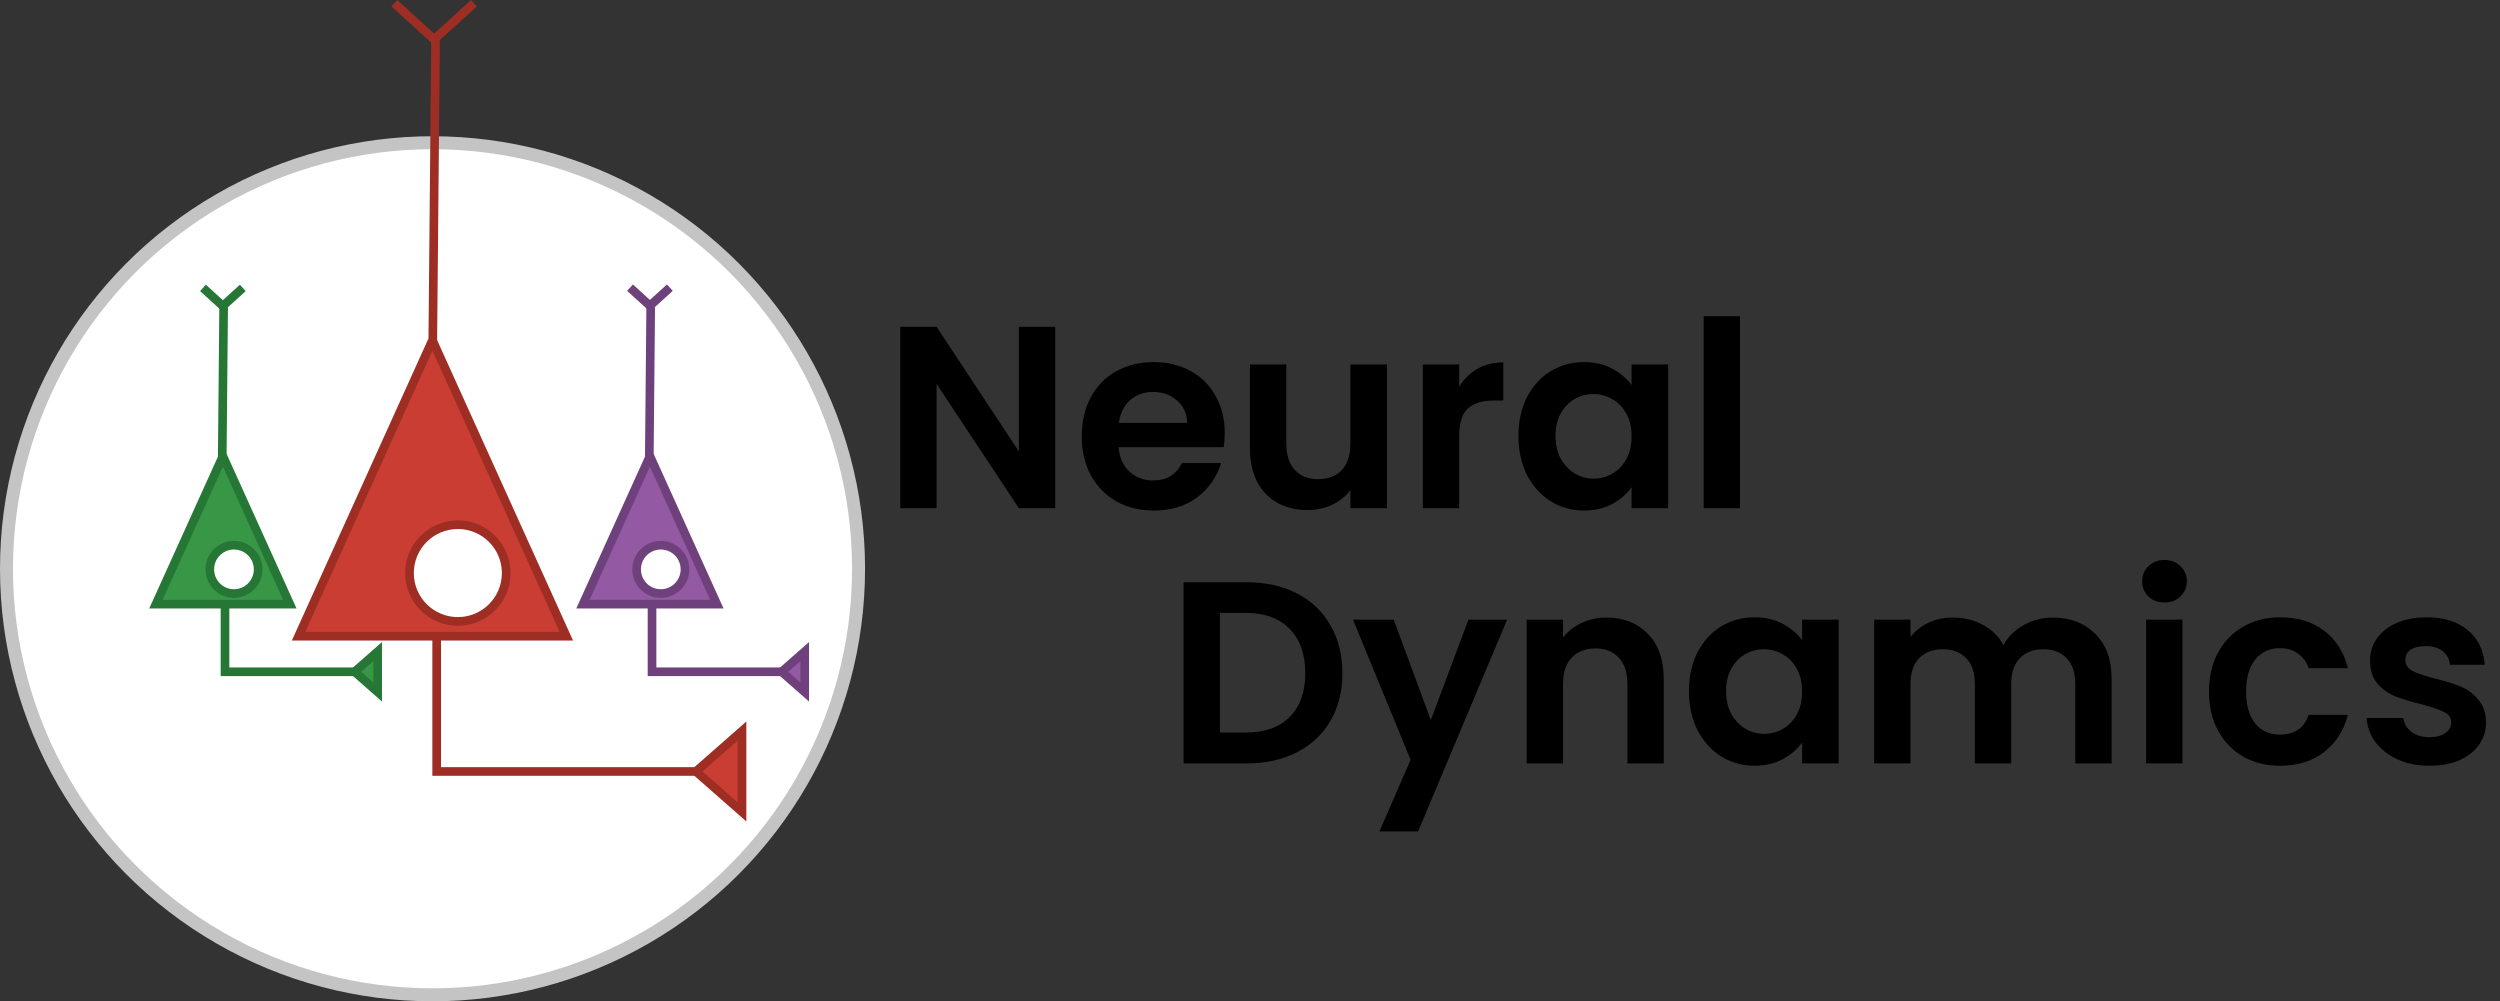 <svg width="1156" height="463" viewBox="0 0 1156 463" fill="none" xmlns="http://www.w3.org/2000/svg">
<rect x="0" y="0" width="1156" height="463" fill="#333333" stroke="none"/>
<circle cx="200" cy="263" r="197" fill="white" stroke="#C4C4C4" stroke-width="6"/>
<path d="M487.92 235H471.12L433.08 177.52V235H416.28V151.12H433.08L471.12 208.72V151.12H487.92V235ZM566.322 200.32C566.322 202.72 566.162 204.88 565.842 206.8H517.242C517.642 211.6 519.322 215.36 522.282 218.08C525.242 220.8 528.882 222.16 533.202 222.16C539.442 222.16 543.882 219.48 546.522 214.12H564.642C562.722 220.52 559.042 225.8 553.602 229.96C548.162 234.04 541.482 236.08 533.562 236.08C527.162 236.08 521.402 234.68 516.282 231.88C511.242 229 507.282 224.96 504.402 219.76C501.602 214.56 500.202 208.56 500.202 201.76C500.202 194.88 501.602 188.84 504.402 183.64C507.202 178.44 511.122 174.44 516.162 171.64C521.202 168.84 527.002 167.44 533.562 167.44C539.882 167.44 545.522 168.8 550.482 171.52C555.522 174.24 559.402 178.12 562.122 183.16C564.922 188.12 566.322 193.84 566.322 200.32ZM548.922 195.52C548.842 191.2 547.282 187.76 544.242 185.2C541.202 182.56 537.482 181.24 533.082 181.24C528.922 181.24 525.402 182.52 522.522 185.08C519.722 187.56 518.002 191.04 517.362 195.52H548.922ZM641.345 168.52V235H624.425V226.6C622.265 229.48 619.425 231.76 615.905 233.44C612.465 235.04 608.705 235.84 604.625 235.84C599.425 235.84 594.825 234.76 590.825 232.6C586.825 230.36 583.665 227.12 581.345 222.88C579.105 218.56 577.985 213.44 577.985 207.52V168.52H594.785V205.12C594.785 210.4 596.105 214.48 598.745 217.36C601.385 220.16 604.985 221.56 609.545 221.56C614.185 221.56 617.825 220.16 620.465 217.36C623.105 214.48 624.425 210.4 624.425 205.12V168.52H641.345ZM674.721 178.84C676.881 175.32 679.681 172.56 683.121 170.56C686.641 168.56 690.641 167.56 695.121 167.56V185.2H690.681C685.401 185.2 681.401 186.44 678.681 188.92C676.041 191.4 674.721 195.72 674.721 201.88V235H657.921V168.52H674.721V178.84ZM702.116 201.52C702.116 194.8 703.436 188.84 706.076 183.64C708.796 178.44 712.436 174.44 716.996 171.64C721.636 168.84 726.796 167.44 732.476 167.44C737.436 167.44 741.756 168.44 745.436 170.44C749.196 172.44 752.196 174.96 754.436 178V168.52H771.356V235H754.436V225.28C752.276 228.4 749.276 231 745.436 233.08C741.676 235.08 737.316 236.08 732.356 236.08C726.756 236.08 721.636 234.64 716.996 231.76C712.436 228.88 708.796 224.84 706.076 219.64C703.436 214.36 702.116 208.32 702.116 201.52ZM754.436 201.76C754.436 197.68 753.636 194.2 752.036 191.32C750.436 188.36 748.276 186.12 745.556 184.6C742.836 183 739.916 182.2 736.796 182.2C733.676 182.2 730.796 182.96 728.156 184.48C725.516 186 723.356 188.24 721.676 191.2C720.076 194.08 719.276 197.52 719.276 201.52C719.276 205.52 720.076 209.04 721.676 212.08C723.356 215.04 725.516 217.32 728.156 218.92C730.876 220.52 733.756 221.32 736.796 221.32C739.916 221.32 742.836 220.56 745.556 219.04C748.276 217.44 750.436 215.2 752.036 212.32C753.636 209.36 754.436 205.84 754.436 201.76ZM804.564 146.2V235H787.764V146.2H804.564Z" fill="black"/>
<g clip-path="url(#clip0)">
<path d="M200.11 158.8L201.4 18.24" stroke="#9E2D23" stroke-width="4" stroke-miterlimit="10"/>
<path d="M219.17 1.48L200.75 18.24L182.34 1.48" stroke="#9E2D23" stroke-width="4" stroke-miterlimit="10"/>
<path d="M321.83 356.73H201.92V294.19" stroke="#9E2D23" stroke-width="4" stroke-miterlimit="10"/>
<path d="M321.83 356.73L343.11 338.03V375.43L321.83 356.73Z" fill="#CA3D32" stroke="#9E2D23" stroke-width="4" stroke-miterlimit="10"/>
<path d="M261.88 294.19L200.62 158.8H199.29L138.04 294.19H261.88Z" fill="#CA3D32" stroke="#9E2D23" stroke-width="4" stroke-miterlimit="10"/>
<path d="M300.23 212.32L300.88 142.04" stroke="#6F417C" stroke-width="4" stroke-miterlimit="10"/>
<path d="M309.73 133.01L300.53 141.39L291.32 133.01" stroke="#6F417C" stroke-width="4" stroke-miterlimit="10"/>
<path d="M361.46 310.63H301.5V279.36" stroke="#6F417C" stroke-width="4" stroke-miterlimit="10"/>
<path d="M361.46 310.63L372.1 301.29V319.98L361.46 310.63Z" fill="#9359A3" stroke="#6F417C" stroke-width="4" stroke-miterlimit="10"/>
<path d="M331.48 279.36L300.86 211.67H300.19L269.57 279.36H331.48Z" fill="#9359A3" stroke="#6F417C" stroke-width="4" stroke-miterlimit="10"/>
<path d="M102.76 212.32L103.41 142.04" stroke="#267735" stroke-width="4" stroke-miterlimit="10"/>
<path d="M164 310.63H104.04V279.36" stroke="#267735" stroke-width="4" stroke-miterlimit="10"/>
<path d="M164 310.63L174.63 301.29V319.98L164 310.63Z" fill="#389746" stroke="#267735" stroke-width="4" stroke-miterlimit="10"/>
<path d="M134.02 279.36L103.39 211.67H102.73L72.1 279.36H134.02Z" fill="#389746" stroke="#267735" stroke-width="4" stroke-miterlimit="10"/>
<path d="M93.85 133.12L103.06 141.5L112.27 133.12" stroke="#267735" stroke-width="4" stroke-miterlimit="10"/>
<path d="M211.71 287.34C224.059 287.34 234.07 277.329 234.07 264.98C234.07 252.631 224.059 242.62 211.71 242.62C199.361 242.62 189.35 252.631 189.35 264.98C189.35 277.329 199.361 287.34 211.71 287.34Z" fill="white" stroke="#9E2D23" stroke-width="4" stroke-miterlimit="10"/>
<path d="M108.19 274.46C114.365 274.46 119.37 269.455 119.37 263.28C119.37 257.105 114.365 252.1 108.19 252.1C102.015 252.1 97.01 257.105 97.01 263.28C97.01 269.455 102.015 274.46 108.19 274.46Z" fill="white" stroke="#267735" stroke-width="4" stroke-miterlimit="10"/>
<path d="M305.55 274.46C311.725 274.46 316.73 269.455 316.73 263.28C316.73 257.105 311.725 252.1 305.55 252.1C299.375 252.1 294.37 257.105 294.37 263.28C294.37 269.455 299.375 274.46 305.55 274.46Z" fill="white" stroke="#6F417C" stroke-width="4" stroke-miterlimit="10"/>
</g>
<path d="M576.56 269.24C585.36 269.24 593.08 270.96 599.72 274.4C606.44 277.84 611.6 282.76 615.2 289.16C618.88 295.48 620.72 302.84 620.72 311.24C620.72 319.64 618.88 327 615.2 333.32C611.6 339.56 606.44 344.4 599.72 347.84C593.08 351.28 585.36 353 576.56 353H547.28V269.24H576.56ZM575.96 338.72C584.76 338.72 591.56 336.32 596.36 331.52C601.16 326.72 603.56 319.96 603.56 311.24C603.56 302.52 601.16 295.72 596.36 290.84C591.56 285.88 584.76 283.4 575.96 283.4H564.08V338.72H575.96ZM696.896 286.52L655.736 384.44H637.856L652.256 351.32L625.616 286.52H644.456L661.616 332.96L679.016 286.52H696.896ZM742.792 285.56C750.712 285.56 757.112 288.08 761.992 293.12C766.872 298.08 769.312 305.04 769.312 314V353H752.512V316.28C752.512 311 751.192 306.96 748.552 304.16C745.912 301.28 742.312 299.84 737.752 299.84C733.112 299.84 729.432 301.28 726.712 304.16C724.072 306.96 722.752 311 722.752 316.28V353H705.952V286.52H722.752V294.8C724.992 291.92 727.832 289.68 731.272 288.08C734.792 286.4 738.632 285.56 742.792 285.56ZM780.968 319.52C780.968 312.8 782.288 306.84 784.928 301.64C787.648 296.44 791.288 292.44 795.848 289.64C800.488 286.84 805.648 285.44 811.328 285.44C816.288 285.44 820.608 286.44 824.288 288.44C828.048 290.44 831.048 292.96 833.288 296V286.52H850.208V353H833.288V343.28C831.128 346.4 828.128 349 824.288 351.08C820.528 353.08 816.168 354.08 811.208 354.08C805.608 354.08 800.488 352.64 795.848 349.76C791.288 346.88 787.648 342.84 784.928 337.64C782.288 332.36 780.968 326.32 780.968 319.52ZM833.288 319.76C833.288 315.68 832.488 312.2 830.888 309.32C829.288 306.36 827.128 304.12 824.408 302.6C821.688 301 818.768 300.2 815.648 300.2C812.528 300.2 809.648 300.96 807.008 302.48C804.368 304 802.208 306.24 800.528 309.2C798.928 312.08 798.128 315.52 798.128 319.52C798.128 323.52 798.928 327.04 800.528 330.08C802.208 333.04 804.368 335.32 807.008 336.92C809.728 338.52 812.608 339.32 815.648 339.32C818.768 339.32 821.688 338.56 824.408 337.04C827.128 335.44 829.288 333.2 830.888 330.32C832.488 327.36 833.288 323.84 833.288 319.76ZM949.176 285.56C957.336 285.56 963.896 288.08 968.856 293.12C973.896 298.08 976.416 305.04 976.416 314V353H959.616V316.28C959.616 311.08 958.296 307.12 955.656 304.4C953.016 301.6 949.416 300.2 944.856 300.2C940.296 300.2 936.656 301.6 933.936 304.4C931.296 307.12 929.976 311.08 929.976 316.28V353H913.176V316.28C913.176 311.08 911.856 307.12 909.216 304.4C906.576 301.6 902.976 300.2 898.416 300.2C893.776 300.2 890.096 301.6 887.376 304.4C884.736 307.12 883.416 311.08 883.416 316.28V353H866.616V286.52H883.416V294.56C885.576 291.76 888.336 289.56 891.696 287.96C895.136 286.36 898.896 285.56 902.976 285.56C908.176 285.56 912.816 286.68 916.896 288.92C920.976 291.08 924.136 294.2 926.376 298.28C928.536 294.44 931.656 291.36 935.736 289.04C939.896 286.72 944.376 285.56 949.176 285.56ZM1000.88 278.6C997.918 278.6 995.438 277.68 993.438 275.84C991.518 273.92 990.558 271.56 990.558 268.76C990.558 265.96 991.518 263.64 993.438 261.8C995.438 259.88 997.918 258.92 1000.88 258.92C1003.84 258.92 1006.28 259.88 1008.2 261.8C1010.2 263.64 1011.2 265.96 1011.2 268.76C1011.2 271.56 1010.2 273.92 1008.2 275.84C1006.28 277.68 1003.84 278.6 1000.88 278.6ZM1009.16 286.52V353H992.358V286.52H1009.16ZM1021.44 319.76C1021.44 312.88 1022.84 306.88 1025.64 301.76C1028.44 296.56 1032.32 292.56 1037.28 289.76C1042.24 286.88 1047.92 285.44 1054.32 285.44C1062.56 285.44 1069.36 287.52 1074.72 291.68C1080.16 295.76 1083.8 301.52 1085.64 308.96H1067.52C1066.56 306.08 1064.92 303.84 1062.6 302.24C1060.36 300.56 1057.56 299.72 1054.2 299.72C1049.4 299.72 1045.6 301.48 1042.8 305C1040 308.44 1038.6 313.36 1038.6 319.76C1038.6 326.08 1040 331 1042.8 334.52C1045.6 337.96 1049.4 339.68 1054.2 339.68C1061 339.68 1065.44 336.64 1067.52 330.56H1085.64C1083.8 337.76 1080.16 343.48 1074.72 347.72C1069.28 351.96 1062.48 354.08 1054.32 354.08C1047.92 354.08 1042.24 352.68 1037.28 349.88C1032.32 347 1028.44 343 1025.64 337.88C1022.84 332.68 1021.44 326.64 1021.44 319.76ZM1123.38 354.08C1117.94 354.08 1113.06 353.12 1108.74 351.2C1104.42 349.2 1100.98 346.52 1098.42 343.16C1095.94 339.8 1094.58 336.08 1094.34 332H1111.26C1111.58 334.56 1112.82 336.68 1114.98 338.36C1117.22 340.04 1119.98 340.88 1123.26 340.88C1126.46 340.88 1128.94 340.24 1130.7 338.96C1132.54 337.68 1133.46 336.04 1133.46 334.04C1133.46 331.88 1132.34 330.28 1130.1 329.24C1127.94 328.12 1124.46 326.92 1119.66 325.64C1114.7 324.44 1110.62 323.2 1107.42 321.92C1104.3 320.64 1101.58 318.68 1099.26 316.04C1097.02 313.4 1095.9 309.84 1095.9 305.36C1095.9 301.68 1096.94 298.32 1099.02 295.28C1101.18 292.24 1104.22 289.84 1108.14 288.08C1112.14 286.32 1116.82 285.44 1122.18 285.44C1130.1 285.44 1136.42 287.44 1141.14 291.44C1145.86 295.36 1148.46 300.68 1148.94 307.4H1132.86C1132.62 304.76 1131.5 302.68 1129.5 301.16C1127.58 299.56 1124.98 298.76 1121.7 298.76C1118.66 298.76 1116.3 299.32 1114.62 300.44C1113.02 301.56 1112.22 303.12 1112.22 305.12C1112.22 307.36 1113.34 309.08 1115.58 310.28C1117.82 311.4 1121.3 312.56 1126.02 313.76C1130.82 314.96 1134.78 316.2 1137.9 317.48C1141.02 318.76 1143.7 320.76 1145.94 323.48C1148.26 326.12 1149.46 329.64 1149.54 334.04C1149.54 337.88 1148.46 341.32 1146.3 344.36C1144.22 347.4 1141.18 349.8 1137.18 351.56C1133.26 353.24 1128.66 354.08 1123.38 354.08Z" fill="black"/>
<defs>
<clipPath id="clip0">
<rect width="305.1" height="379.85" fill="white" transform="translate(69)"/>
</clipPath>
</defs>
</svg>
